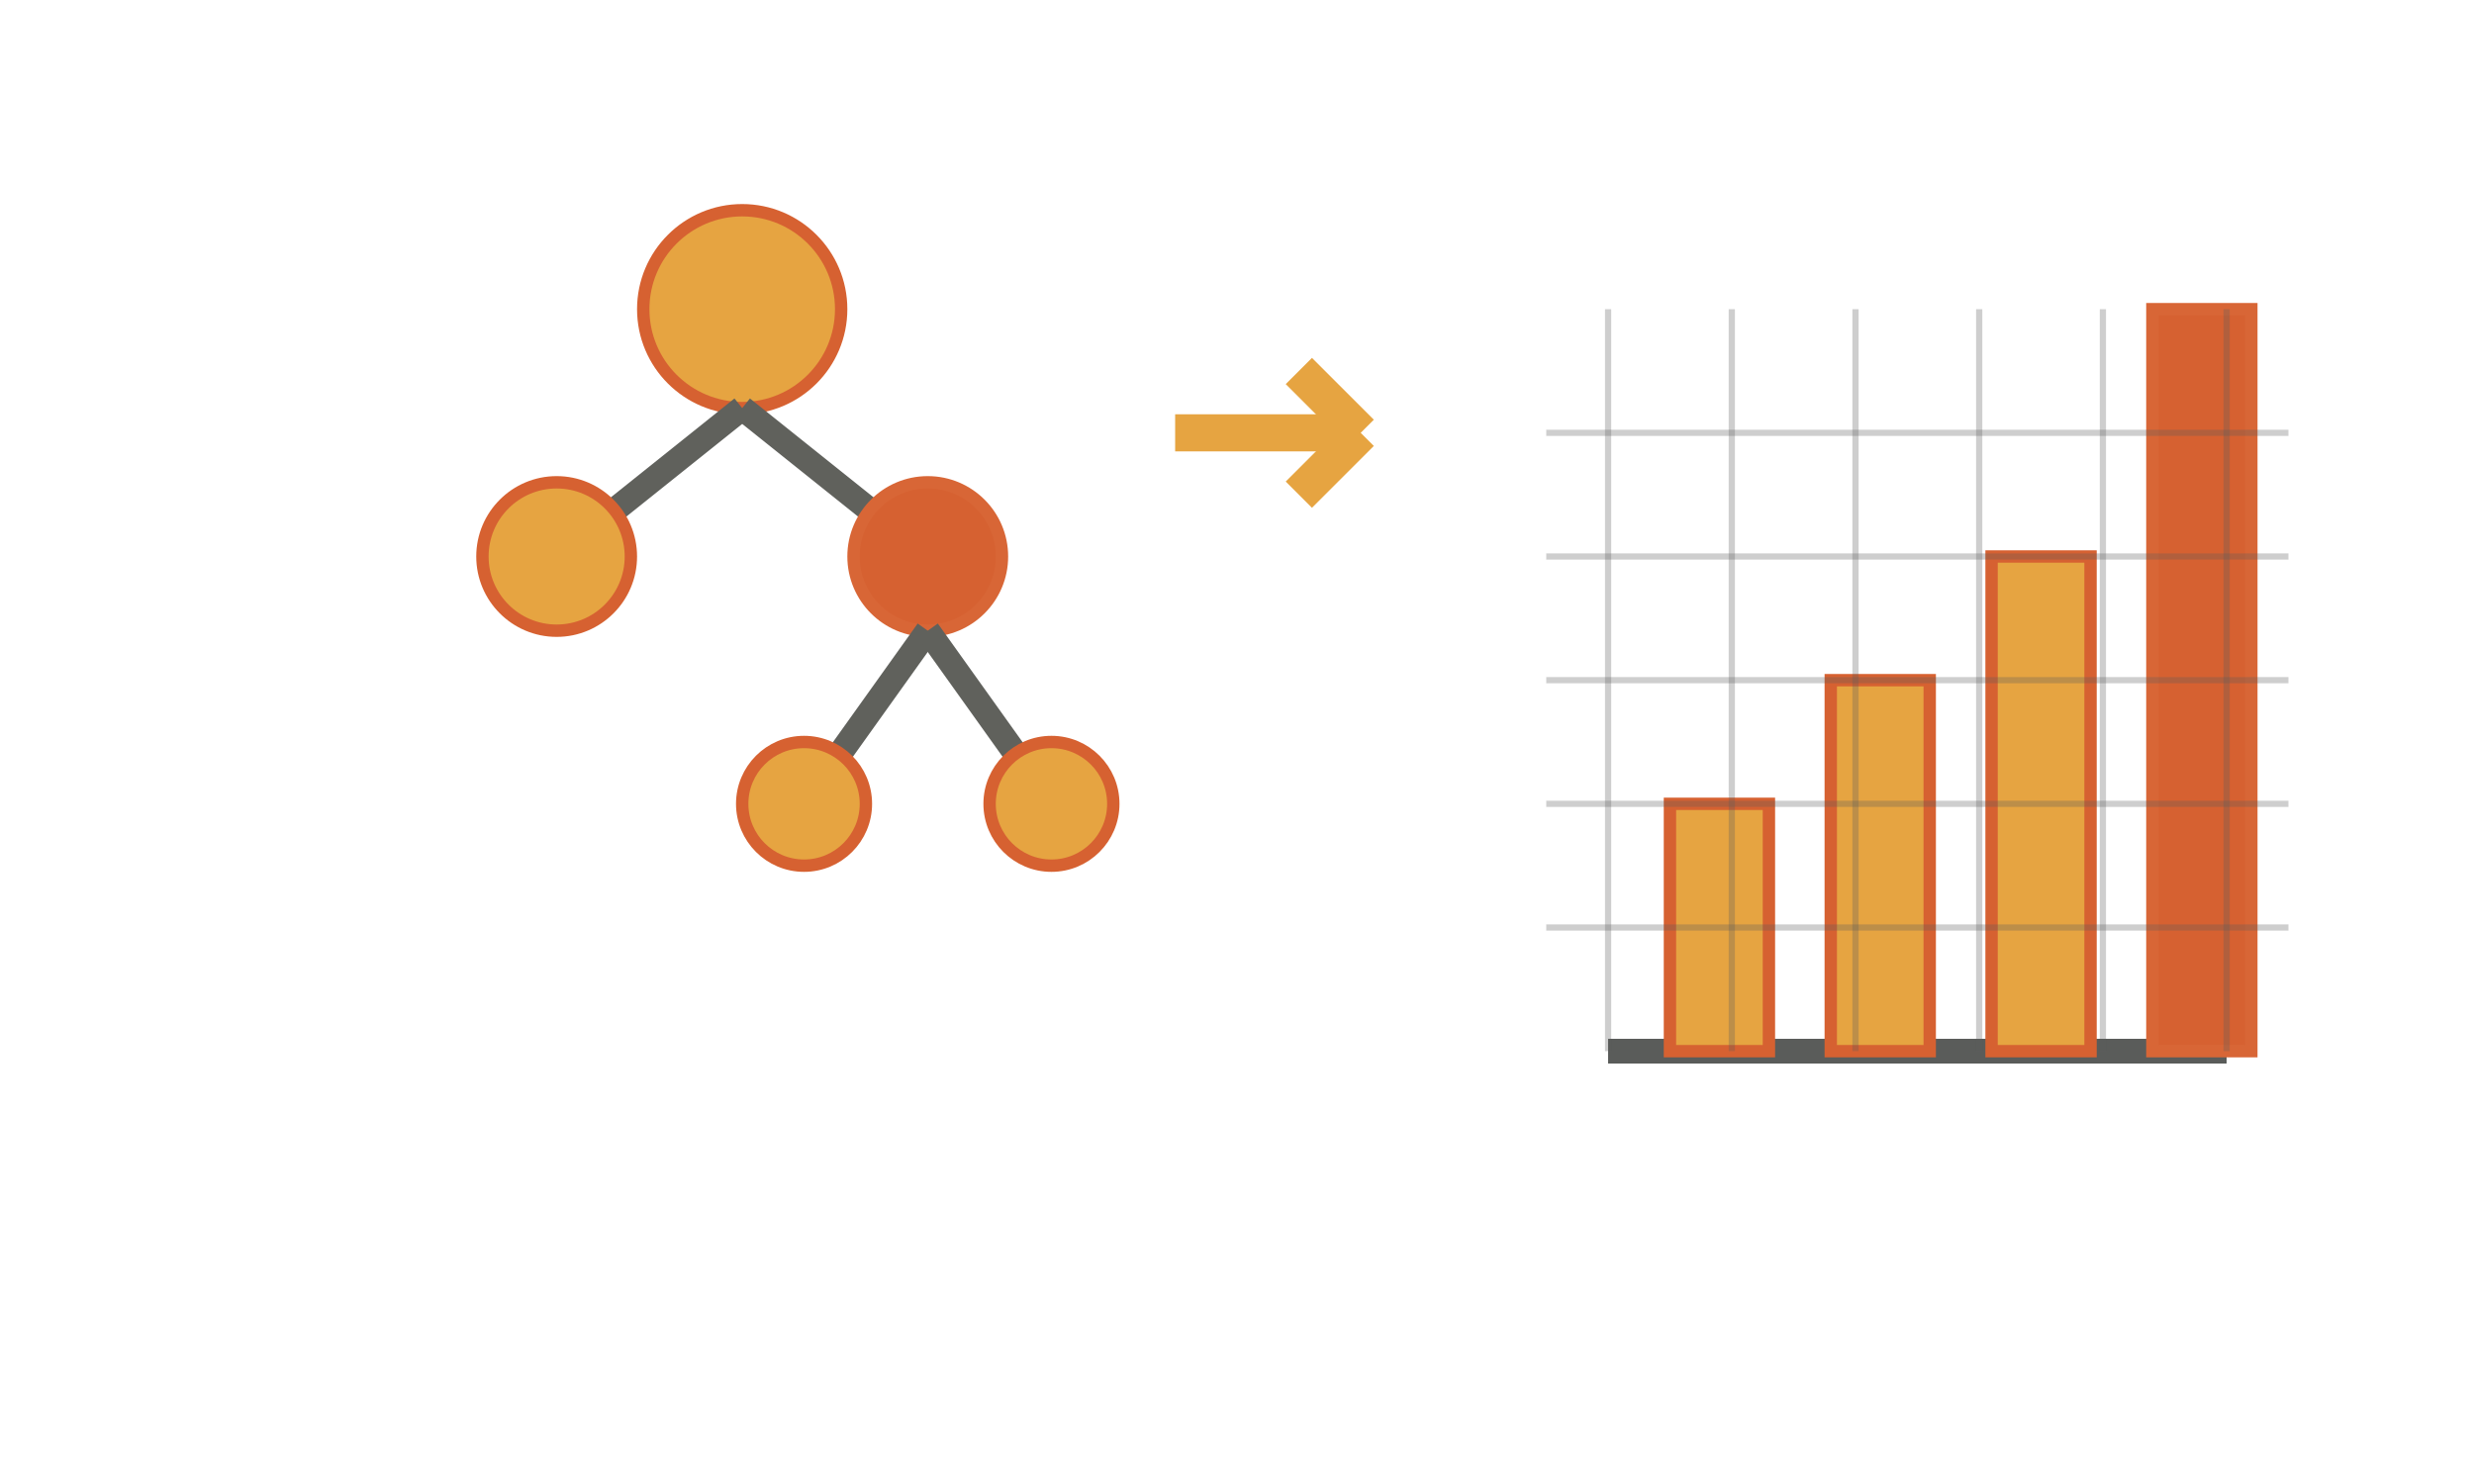 <svg width="200" height="120" viewBox="0 0 200 120" xmlns="http://www.w3.org/2000/svg">
  <!-- Decision Tree Structure (Left side) -->
  <!-- Top node (orange) - perfect circle -->
  <circle cx="60" cy="25" r="8" fill="#E6A441" stroke="#D66131" stroke-width="1"/>
  
  <!-- Connection lines from top node - perfectly straight -->
  <line x1="60" y1="33" x2="45" y2="45" stroke="#60615C" stroke-width="2"/>
  <line x1="60" y1="33" x2="75" y2="45" stroke="#60615C" stroke-width="2"/>
  
  <!-- Left branch node (orange) - perfect circle -->
  <circle cx="45" cy="45" r="6" fill="#E6A441" stroke="#D66131" stroke-width="1"/>
  
  <!-- Right branch node (red) - perfect circle -->
  <circle cx="75" cy="45" r="6" fill="#D66131" stroke="#D86636" stroke-width="1"/>
  
  <!-- Connection lines from red node - perfectly straight -->
  <line x1="75" y1="51" x2="65" y2="65" stroke="#60615C" stroke-width="2"/>
  <line x1="75" y1="51" x2="85" y2="65" stroke="#60615C" stroke-width="2"/>
  
  <!-- Bottom left node (orange) - perfect circle -->
  <circle cx="65" cy="65" r="5" fill="#E6A441" stroke="#D66131" stroke-width="1"/>
  
  <!-- Bottom right node (orange) - perfect circle -->
  <circle cx="85" cy="65" r="5" fill="#E6A441" stroke="#D66131" stroke-width="1"/>
  
  <!-- Arrow pointing right - perfectly straight lines -->
  <line x1="95" y1="35" x2="110" y2="35" stroke="#E6A441" stroke-width="3"/>
  <line x1="105" y1="30" x2="110" y2="35" stroke="#E6A441" stroke-width="3"/>
  <line x1="105" y1="40" x2="110" y2="35" stroke="#E6A441" stroke-width="3"/>
  
  <!-- Bar Chart (Right side) -->
  <!-- Chart base line - perfectly straight -->
  <line x1="130" y1="85" x2="180" y2="85" stroke="#5A5C5A" stroke-width="2"/>
  
  <!-- Bar 1 (orange) - perfect rectangle -->
  <rect x="135" y="65" width="8" height="20" fill="#E6A441" stroke="#D66131" stroke-width="1"/>
  
  <!-- Bar 2 (orange) - perfect rectangle -->
  <rect x="148" y="55" width="8" height="30" fill="#E6A441" stroke="#D66131" stroke-width="1"/>
  
  <!-- Bar 3 (orange) - perfect rectangle -->
  <rect x="161" y="45" width="8" height="40" fill="#E6A441" stroke="#D66131" stroke-width="1"/>
  
  <!-- Bar 4 (red) - tallest - perfect rectangle -->
  <rect x="174" y="25" width="8" height="60" fill="#D66131" stroke="#D86636" stroke-width="1"/>
  
  <!-- Grid lines for the chart - perfectly straight -->
  <line x1="125" y1="75" x2="185" y2="75" stroke="#5A5C5A" stroke-width="0.5" opacity="0.3"/>
  <line x1="125" y1="65" x2="185" y2="65" stroke="#5A5C5A" stroke-width="0.5" opacity="0.3"/>
  <line x1="125" y1="55" x2="185" y2="55" stroke="#5A5C5A" stroke-width="0.5" opacity="0.3"/>
  <line x1="125" y1="45" x2="185" y2="45" stroke="#5A5C5A" stroke-width="0.5" opacity="0.3"/>
  <line x1="125" y1="35" x2="185" y2="35" stroke="#5A5C5A" stroke-width="0.5" opacity="0.3"/>
  
  <!-- Vertical grid lines for chart -->
  <line x1="130" y1="25" x2="130" y2="85" stroke="#5A5C5A" stroke-width="0.5" opacity="0.3"/>
  <line x1="140" y1="25" x2="140" y2="85" stroke="#5A5C5A" stroke-width="0.5" opacity="0.3"/>
  <line x1="150" y1="25" x2="150" y2="85" stroke="#5A5C5A" stroke-width="0.5" opacity="0.3"/>
  <line x1="160" y1="25" x2="160" y2="85" stroke="#5A5C5A" stroke-width="0.5" opacity="0.3"/>
  <line x1="170" y1="25" x2="170" y2="85" stroke="#5A5C5A" stroke-width="0.5" opacity="0.3"/>
  <line x1="180" y1="25" x2="180" y2="85" stroke="#5A5C5A" stroke-width="0.5" opacity="0.3"/>
</svg>